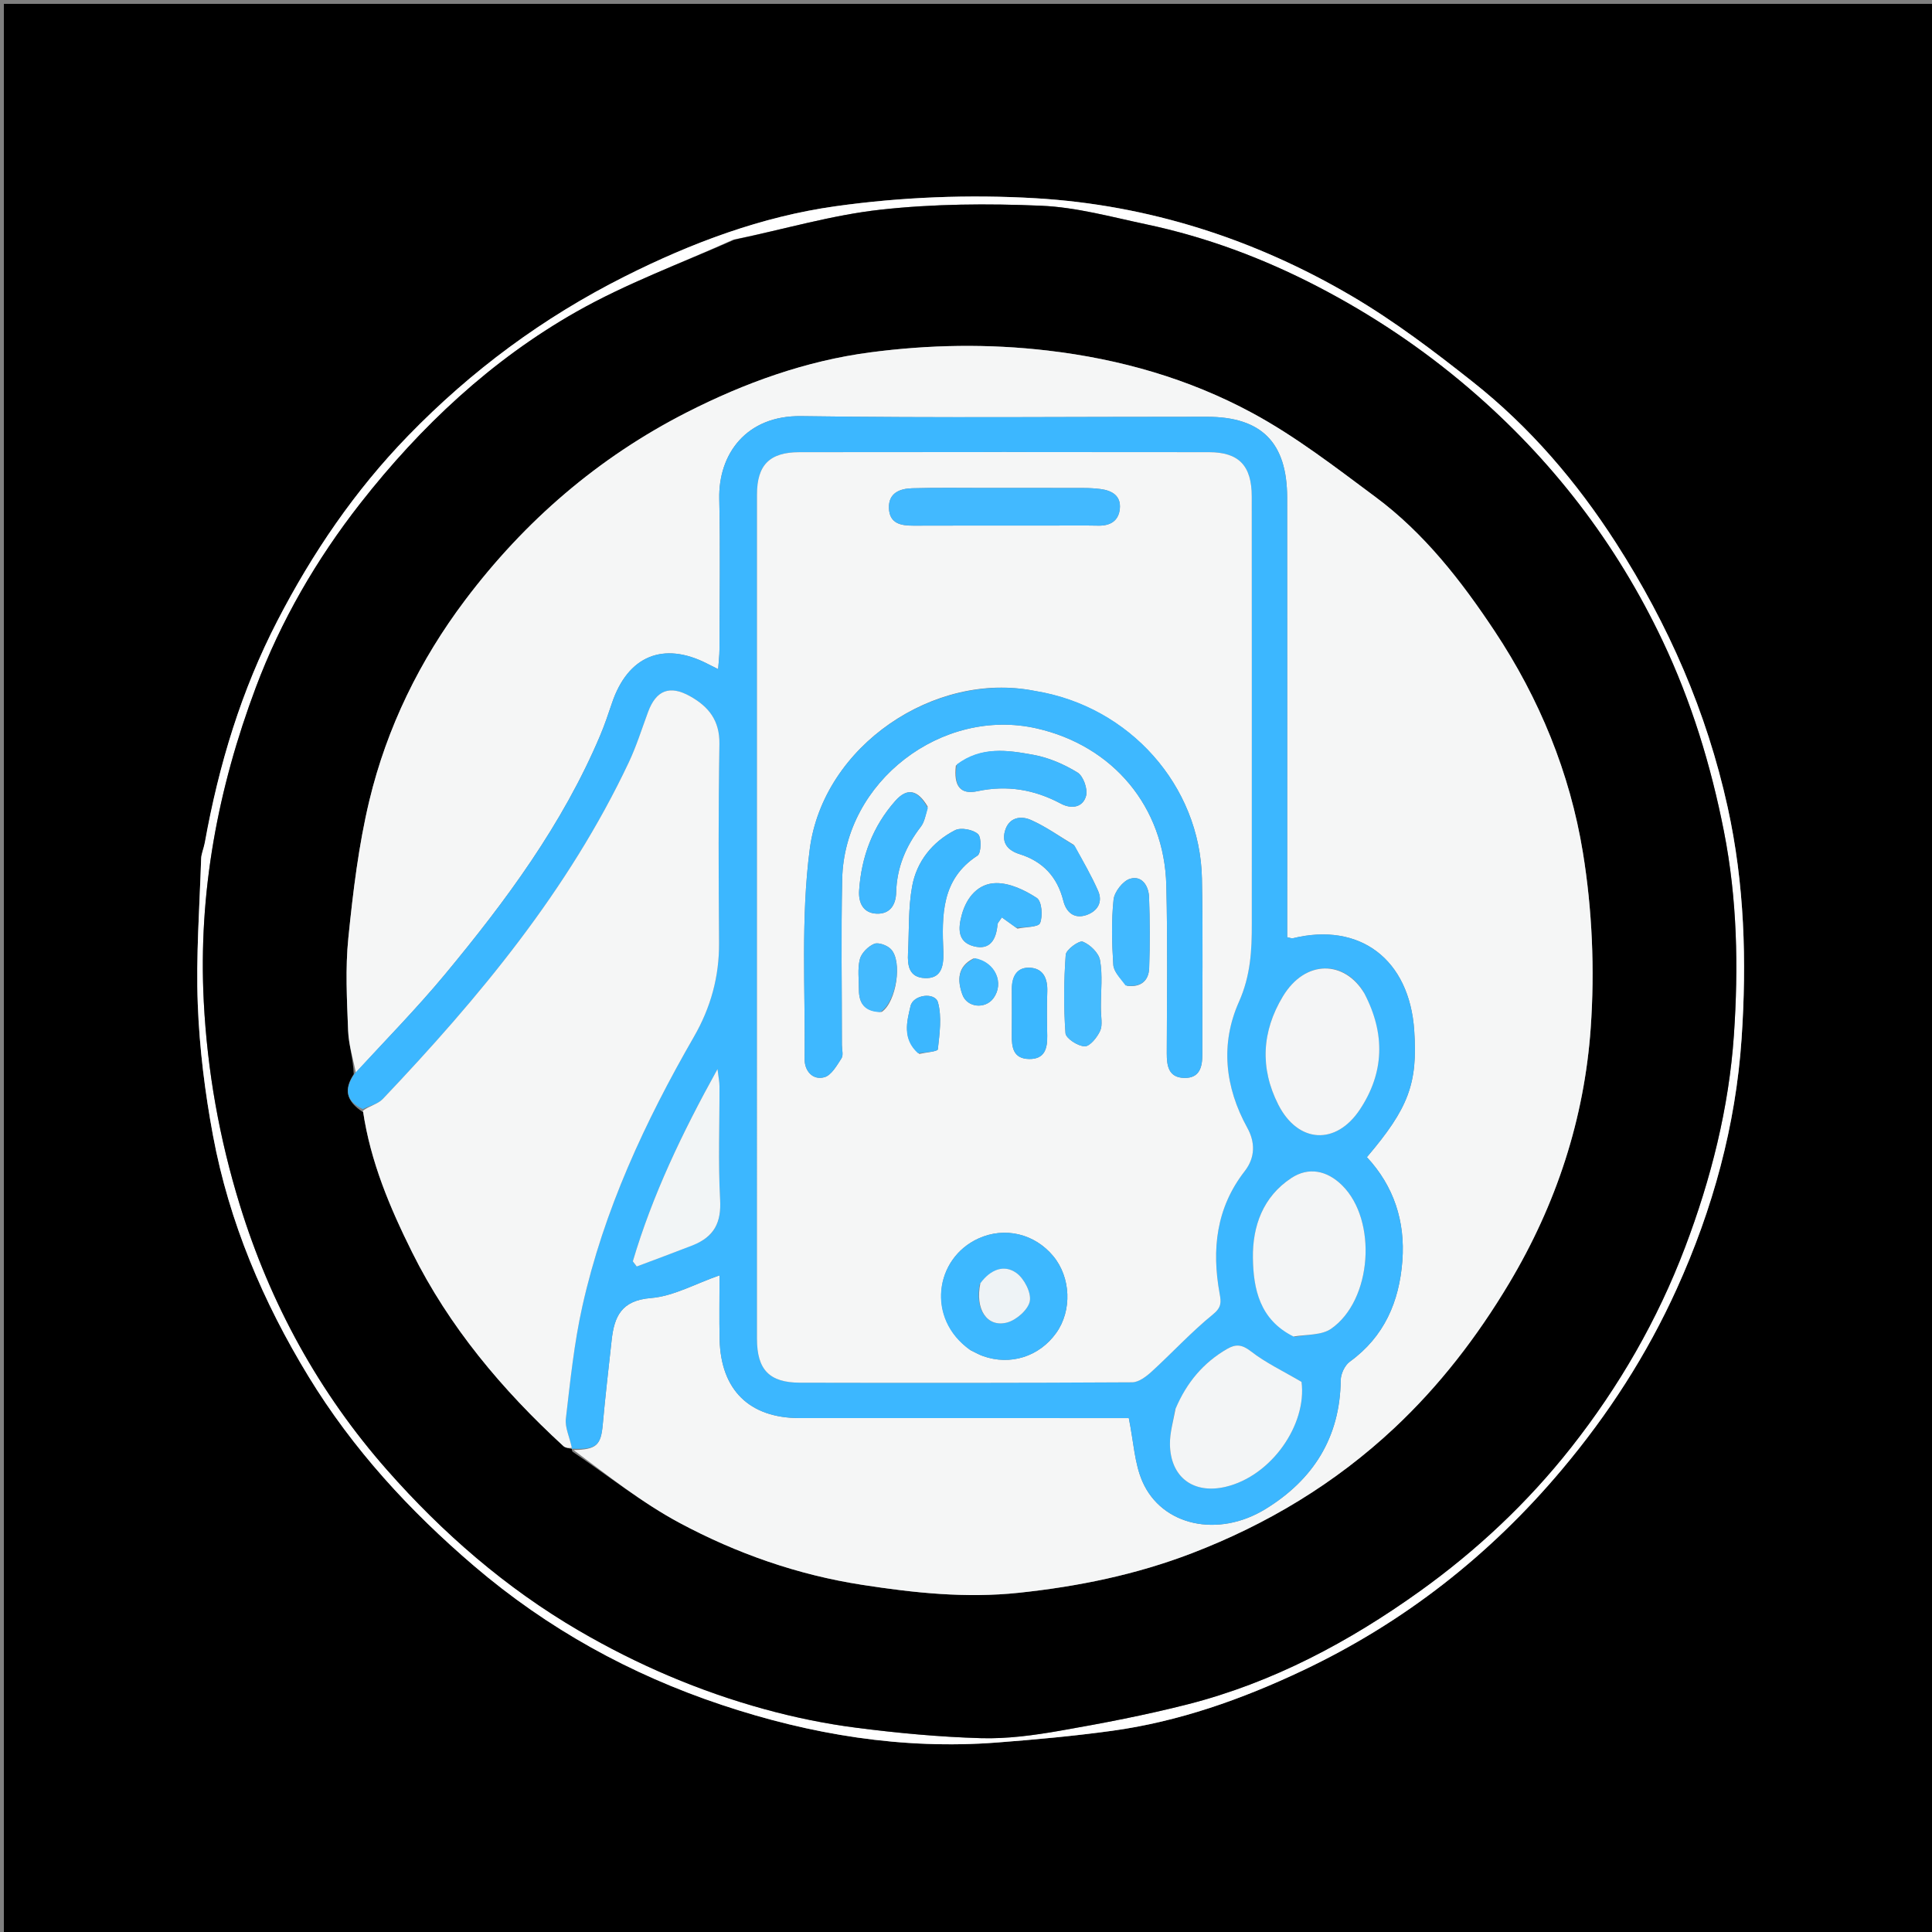 <svg xmlns="http://www.w3.org/2000/svg" xml:space="preserve" viewBox="0 0 500 500"><rect x="0" y="0" width="500" height="500" fill="#808080" stroke="none"/><path d="M278 501H1V1h500v500H278M53 218.49c-.327 1.246-.902 2.485-.942 3.74-.404 12.583-1.357 25.193-.871 37.746.44 11.352 1.857 22.759 3.942 33.936 4.164 22.323 12.94 43.017 24.728 62.341 11.436 18.746 26.127 34.733 42.813 49 19.005 16.248 40.466 28.078 64.059 35.954 23.102 7.713 46.858 11.63 71.309 9.754 9.923-.762 19.853-1.67 29.71-3.022 17.332-2.378 33.684-8.172 49.415-15.62 26.145-12.38 48.42-29.826 67.047-51.985 12.013-14.29 22.027-29.776 29.74-46.81 9.336-20.618 15.253-42.265 16.768-64.676 1.35-19.982.777-40.087-3.603-59.953-5.437-24.658-15.3-47.236-28.911-68.402-10.197-15.857-22.298-29.984-37.032-41.648-9.991-7.91-20.246-15.69-31.2-22.141-25.208-14.846-52.736-23.662-81.886-25.392-17.23-1.022-34.832-.327-51.919 2.073-19.032 2.674-37.14 9.435-54.521 18.18-21.09 10.611-39.612 24.312-56.017 41.205-13.812 14.223-24.77 30.351-33.828 47.864C62.5 178.613 56.66 197.748 53 218.49z"/><path fill="#FFF" d="M53 218.043c3.66-20.295 9.5-39.43 18.8-57.409 9.06-17.513 20.017-33.641 33.829-47.864 16.405-16.893 34.927-30.594 56.017-41.204 17.382-8.746 35.49-15.507 54.521-18.18 17.087-2.4 34.69-3.096 51.919-2.074 29.15 1.73 56.678 10.546 81.887 25.392 10.953 6.45 21.208 14.23 31.2 22.14 14.733 11.665 26.834 25.792 37.031 41.649 13.61 21.166 23.474 43.744 28.911 68.402 4.38 19.866 4.954 39.971 3.603 59.953-1.515 22.411-7.432 44.058-16.768 64.675-7.713 17.035-17.727 32.521-29.74 46.811-18.627 22.159-40.902 39.605-67.047 51.985-15.731 7.448-32.083 13.242-49.416 15.62-9.856 1.352-19.786 2.26-29.71 3.022-24.45 1.876-48.206-2.041-71.308-9.754-23.593-7.876-45.054-19.706-64.059-35.955-16.686-14.266-31.377-30.253-42.813-48.999-11.789-19.324-20.564-40.018-24.728-62.34-2.085-11.178-3.503-22.585-3.942-33.937-.486-12.553.467-25.163.871-37.745.04-1.256.615-2.495.942-4.188M189.702 62.035c-13.567 6.153-27.68 11.345-40.58 18.672-21.967 12.476-40.229 29.591-55.82 49.494-11.406 14.558-20.642 30.505-27.1 47.712-9.798 26.105-14.924 53.054-13.467 81.317.929 18.033 4.039 35.394 9.295 52.501 7.867 25.608 20.527 48.718 38.194 68.76 14.341 16.268 30.672 30.475 49.549 41.496 15.176 8.86 31.221 15.725 48.144 20.364 7.754 2.126 15.711 3.762 23.683 4.786 10.706 1.376 21.503 2.389 32.285 2.7 6.808.197 13.733-.753 20.476-1.93 11.098-1.94 22.197-4.065 33.105-6.855 21.9-5.6 41.585-16.082 59.85-29.151 14.786-10.581 28.056-23.034 39.288-37.293 12.377-15.714 22.344-32.958 29.49-51.804 6.738-17.771 11.353-36.113 12.639-54.928 1.198-17.521.87-35.158-2.572-52.672-3.37-17.146-8.435-33.655-15.882-49.355-12.008-25.316-28.732-47.063-50.117-65.36-12.136-10.384-25.255-19.127-39.334-26.42-13.989-7.247-28.728-12.748-44.19-16.015-9.006-1.903-18.056-4.421-27.166-4.811-13.845-.593-27.861-.496-41.614 1.026-12.575 1.392-24.897 5.063-38.156 7.766z"/><path d="M190.115 62.017c12.846-2.685 25.168-6.356 37.743-7.748 13.753-1.522 27.769-1.619 41.614-1.026 9.11.39 18.16 2.908 27.166 4.811 15.462 3.267 30.201 8.768 44.19 16.015 14.079 7.293 27.198 16.036 39.334 26.42 21.385 18.297 38.109 40.044 50.117 65.36 7.447 15.7 12.512 32.21 15.882 49.355 3.442 17.514 3.77 35.15 2.572 52.672-1.286 18.815-5.9 37.157-12.64 54.928-7.145 18.846-17.112 36.09-29.49 51.804-11.23 14.26-24.5 26.712-39.288 37.293-18.264 13.069-37.95 23.551-59.849 29.151-10.908 2.79-22.007 4.916-33.105 6.854-6.743 1.178-13.668 2.128-20.476 1.931-10.782-.311-21.579-1.324-32.285-2.7-7.972-1.024-15.929-2.66-23.683-4.786-16.923-4.64-32.968-11.503-48.144-20.364-18.877-11.02-35.208-25.228-49.549-41.497-17.667-20.041-30.327-43.151-38.194-68.759-5.256-17.107-8.366-34.468-9.295-52.5-1.457-28.264 3.669-55.213 13.467-81.318 6.458-17.207 15.694-33.154 27.1-47.712 15.591-19.903 33.853-37.018 55.82-49.494 12.9-7.327 27.013-12.52 40.993-18.69m-42.136 312.99s-.072.018.166.669c9.217 6.217 18.001 13.242 27.752 18.462 14.76 7.9 30.497 13.43 47.253 16.019 13.489 2.084 26.781 3.51 40.531 2.053 15.394-1.632 30.29-4.682 44.705-10.208 19.53-7.487 37.177-18.109 52.447-32.415 11.725-10.987 21.424-23.587 29.711-37.445 12.245-20.476 19.486-42.62 21.134-66.13 1.054-15.042.396-30.533-2.029-45.409-3.346-20.529-11.238-39.799-22.858-57.3-8.64-13.015-18.199-25.31-30.825-34.69-10.352-7.691-20.672-15.696-31.966-21.782-16.363-8.818-34.081-13.899-52.801-16.098-15.477-1.819-30.786-1.545-46.011.464-16.652 2.197-32.437 7.875-47.426 15.512-22.942 11.689-41.98 28.138-57.405 48.621-11.712 15.552-20.228 32.932-24.773 51.857-2.79 11.62-4.218 23.626-5.432 35.543-.806 7.92-.364 15.998-.058 23.989.14 3.649 1.3 7.259 1.452 11.275-2.561 3.874-2.08 6.964 2.444 9.867 1.908 12.855 6.933 24.689 12.633 36.158 9.616 19.347 23.322 35.656 39.168 50.215.538.494 1.458.573 2.188.772z"/><path fill="#F5F6F6" d="M92.09 277.605c-.696-3.627-1.856-7.237-1.996-10.886-.306-7.991-.748-16.069.058-23.99 1.214-11.916 2.642-23.922 5.432-35.542 4.545-18.925 13.061-36.305 24.773-51.857 15.426-20.483 34.463-36.932 57.405-48.621 14.989-7.637 30.774-13.315 47.426-15.512 15.225-2.009 30.534-2.283 46.01-.464 18.72 2.2 36.44 7.28 52.802 16.098 11.294 6.086 21.614 14.091 31.966 21.782 12.626 9.38 22.185 21.675 30.825 34.69 11.62 17.501 19.512 36.771 22.858 57.3 2.425 14.876 3.083 30.367 2.029 45.409-1.648 23.51-8.89 45.654-21.134 66.13-8.287 13.858-17.986 26.458-29.711 37.445-15.27 14.306-32.918 24.928-52.447 32.415-14.416 5.526-29.31 8.576-44.705 10.208-13.75 1.457-27.042.031-40.531-2.053-16.756-2.59-32.493-8.118-47.253-16.02-9.75-5.22-18.535-12.244-27.451-18.865 5.899-.117 7.07-1.239 7.548-6.583.65-7.281 1.5-14.546 2.295-21.814.671-6.13 2.497-10.324 10.15-10.938 5.863-.47 11.505-3.695 17.779-5.88 0 5.673-.102 11.13.02 16.581.293 13.075 7.695 20.353 20.657 20.363 26.832.02 53.664.007 80.495.007h4.743c1.258 6.176 1.465 11.7 3.526 16.413 5.005 11.444 19.552 14.66 31.847 7.117 12.3-7.546 19.307-18.479 19.473-33.35.018-1.633 1.052-3.844 2.344-4.78 8.94-6.482 12.812-15.546 13.61-26.116.77-10.202-2.209-19.327-9.183-26.823 10.824-12.725 13.174-19.099 12.252-32.784-1.24-18.403-14.052-28.119-31.44-23.86-.288.071-.638-.113-1.44-.277v-5.283c0-36.164.018-72.329-.01-108.493-.01-14.233-6.624-20.896-20.723-20.905-34.998-.023-70.001.34-104.992-.176-14.33-.211-21.51 9.89-21.25 21.42.292 12.994.077 25.998.052 38.997-.003 1.542-.203 3.083-.342 5.067-1.348-.678-2.07-1.036-2.788-1.404-11.382-5.84-20.58-2.035-24.69 10.18-.953 2.834-1.911 5.677-3.074 8.428-9.707 22.968-24.369 42.762-40.132 61.77-7.305 8.808-15.365 16.99-23.082 25.456z"/><path fill="#3CB7FF" d="M91.819 277.8c7.99-8.66 16.049-16.843 23.354-25.652 15.763-19.007 30.425-38.801 40.132-61.769 1.163-2.751 2.121-5.594 3.074-8.428 4.11-12.215 13.308-16.02 24.69-10.18.717.368 1.44.726 2.788 1.404.14-1.984.34-3.525.342-5.067.025-13 .24-26.003-.053-38.996-.26-11.531 6.92-21.632 21.251-21.42 34.99.515 69.994.152 104.992.175 14.099.009 20.713 6.672 20.724 20.905.027 36.164.009 72.329.01 108.493v5.283c.801.164 1.151.348 1.438.278 17.39-4.26 30.202 5.456 31.441 23.86.922 13.684-1.428 20.058-12.252 32.783 6.974 7.496 9.953 16.621 9.183 26.823-.798 10.57-4.67 19.634-13.61 26.116-1.292.936-2.326 3.147-2.344 4.78-.166 14.871-7.172 25.804-19.473 33.35-12.295 7.542-26.842 4.327-31.847-7.117-2.06-4.713-2.268-10.237-3.526-16.413h-4.743c-26.831 0-53.663.014-80.495-.007-12.962-.01-20.364-7.288-20.657-20.363-.122-5.452-.02-10.908-.02-16.581-6.274 2.185-11.916 5.41-17.778 5.88-7.654.614-9.48 4.809-10.15 10.938-.796 7.268-1.645 14.533-2.296 21.814-.478 5.344-1.65 6.466-7.667 6.258-.42.078-.348.06-.353-.291-.554-2.736-1.798-5.203-1.53-7.493 1.137-9.724 2.132-19.527 4.26-29.06 5.557-24.906 16.226-47.8 28.897-69.813 4.33-7.521 6.551-15.526 6.489-24.264-.123-17.159-.196-34.323.092-51.478.102-6.07-2.778-9.668-7.585-12.358-5.266-2.948-8.796-1.575-10.883 4.075-1.612 4.367-3.009 8.842-4.99 13.038-15.626 33.108-38.695 60.816-63.656 87.11-1.257 1.323-3.44 1.768-5.19 2.621-4.413-2.076-4.893-5.166-2.06-9.234m232.144-47.3c0-33.997.017-67.994-.013-101.99-.007-8.013-3.318-11.476-11.081-11.485-35.33-.042-70.66-.043-105.99.002-7.716.01-10.971 3.321-10.973 10.966-.016 72.826-.017 145.652-.002 218.478.001 8.008 3.198 11.35 11.12 11.366 28.663.058 57.328.072 85.99-.099 1.704-.01 3.65-1.505 5.05-2.783 5.34-4.876 10.255-10.248 15.85-14.794 2.244-1.823 2.13-3.148 1.724-5.38-2.08-11.409-.896-22.197 6.491-31.687 2.785-3.578 2.709-7.527.683-11.194-5.854-10.594-7-21.802-2.178-32.615 3.024-6.78 3.36-13.344 3.33-20.286-.01-2.5 0-5 0-8.5m11.173 115.494c3.148-.65 6.907-.417 9.34-2.1 10.644-7.362 12.024-28.083 2.865-37.126-3.955-3.905-8.72-4.798-13.135-1.897-7.36 4.838-10.067 12.471-9.955 20.661.109 8.02 1.738 16.002 10.885 20.462m17.777-89.256c-4.882-8.169-15.05-8.57-20.909 1.138-5.446 9.024-5.984 18.54-1.188 27.99 5.085 10.017 14.92 10.646 21.138 1.25 6.286-9.498 6.622-19.552.959-30.378m-48.837 108.217c-.458 2.935-1.332 5.875-1.295 8.804.108 8.557 6.081 12.989 14.418 11.024 11.868-2.797 21.063-16.11 19.635-27.148-4.799-2.826-9.281-4.944-13.103-7.913-2.302-1.788-3.908-1.92-6.156-.62-6.121 3.543-10.44 8.64-13.499 15.853m-124.509-42.85c5.359-2.064 7.114-5.79 6.798-11.606-.53-9.771-.132-19.592-.164-29.391-.003-1.133-.253-2.265-.513-4.43-9.213 16.637-16.848 32.648-21.913 49.754l1.014 1.332c4.71-1.759 9.419-3.517 14.778-5.66z"/><path fill="#F5F6F6" d="M93.934 287.447c1.695-1.266 3.877-1.71 5.134-3.034 24.96-26.294 48.03-54.002 63.657-87.11 1.98-4.196 3.377-8.671 4.99-13.038 2.086-5.65 5.616-7.023 10.882-4.075 4.807 2.69 7.687 6.289 7.585 12.358-.288 17.155-.215 34.32-.092 51.478.062 8.738-2.16 16.743-6.489 24.264-12.67 22.013-23.34 44.907-28.898 69.813-2.127 9.533-3.122 19.336-4.26 29.06-.267 2.29.977 4.757 1.537 7.53-.73.114-1.65.035-2.19-.46-15.845-14.558-29.55-30.867-39.167-50.214-5.7-11.47-10.725-23.303-12.69-36.572zM323.962 231c0 3-.009 5.5.002 8 .03 6.941-.307 13.505-3.33 20.285-4.822 10.813-3.677 22.02 2.177 32.615 2.026 3.667 2.102 7.616-.683 11.194-7.387 9.49-8.57 20.278-6.491 31.688.406 2.231.52 3.556-1.724 5.379-5.595 4.546-10.51 9.918-15.85 14.794-1.4 1.278-3.346 2.773-5.05 2.783-28.662.17-57.327.157-85.99.099-7.922-.016-11.119-3.358-11.12-11.366-.015-72.826-.014-145.652.002-218.478.002-7.645 3.257-10.957 10.973-10.966 35.33-.045 70.66-.044 105.99-.002 7.763.01 11.074 3.472 11.081 11.485.03 33.996.013 67.993.013 102.49m-56.302-52.21c-25.72-5.161-54.59 14.148-58.098 40.97-2.338 17.872-1.136 36.214-1.327 54.348-.031 2.952 2.006 5.51 5.097 4.683 1.813-.484 3.236-3.03 4.446-4.9.533-.825.104-2.275.104-3.44.008-14.327-.241-28.658.079-42.977.562-25.182 25.776-44.552 50.35-38.957 19.755 4.499 33.023 20.293 33.53 40.59.36 14.483.159 28.982.12 43.474-.008 3.319.483 6.282 4.488 6.384 4.03.102 4.724-2.797 4.712-6.157-.051-15.16.21-30.323-.101-45.476-.491-23.99-18.717-44.53-43.4-48.543m-16.417 170.694c1.048.494 2.062 1.08 3.147 1.466 7.093 2.523 14.576.147 18.953-5.974 4.145-5.798 3.808-14.401-.781-19.913-4.81-5.777-12.506-7.65-19.344-4.54-11.315 5.145-13.548 20.75-1.975 28.961m4.257-223.196c-6.477.006-12.958-.113-19.43.074-3.17.092-6.154 1.196-6.015 5.143.14 3.991 3.06 4.548 6.358 4.534 11.626-.05 23.251-.02 34.877-.02 4.318 0 8.638-.07 12.954.02 3.156.066 5.277-1.286 5.57-4.406.312-3.315-2.005-4.666-4.939-5.06-1.473-.198-2.972-.269-4.46-.274-7.971-.025-15.943-.011-24.915-.011m-11.361 119.95c-.393-9.44-.555-18.702 8.842-24.81.958-.622 1.086-4.66.134-5.556-1.264-1.19-4.449-1.785-5.97-1.003-5.856 3.01-9.911 8.077-11.087 14.52-1.029 5.637-.758 11.511-1.064 17.28-.172 3.246.282 6.28 4.325 6.462 3.99.18 4.953-2.57 4.82-6.893m3.23-48.082c-.596 5.217 1.12 7.559 5.58 6.61 7.7-1.638 14.77-.431 21.612 3.224 2.768 1.478 5.72.967 6.519-2.052.466-1.761-.726-5.095-2.22-6.013-3.463-2.126-7.446-3.858-11.43-4.578-6.606-1.193-13.48-2.318-20.06 2.809m-7.281 10.591c-2.588-4.398-5.317-4.948-8.397-1.464-5.83 6.592-8.764 14.436-9.35 23.149-.212 3.146 1.004 5.876 4.509 6.025 3.404.145 4.992-2.175 5.075-5.498.16-6.393 2.48-11.938 6.36-16.97.95-1.23 1.264-2.953 1.803-5.242m37.788 9.891c-3.664-2.177-7.176-4.694-11.042-6.415-2.741-1.22-5.808-.652-6.775 2.91-.85 3.135.875 5.002 3.818 5.922 6.046 1.89 9.766 5.914 11.314 12.084.747 2.975 2.808 4.738 5.923 3.692 2.84-.954 4.388-3.292 3.065-6.293-1.715-3.89-3.852-7.593-6.303-11.9m13.836 36.502c3.5.437 5.572-1.279 5.693-4.613.223-6.103.192-12.225-.028-18.329-.104-2.894-1.813-5.682-4.902-4.778-1.862.545-4.076 3.394-4.286 5.4-.585 5.568-.435 11.252-.07 16.858.118 1.81 1.802 3.517 3.593 5.462m-6.807 5.265c-.004-3.978.472-8.041-.218-11.896-.338-1.893-2.578-4.063-4.469-4.804-.954-.374-4.314 2.065-4.41 3.39-.49 6.742-.548 13.557-.062 20.295.097 1.344 3.204 3.362 4.963 3.405 1.353.033 3.246-2.33 4.016-4.03.688-1.516.167-3.58.18-6.36m-21.59-20.073c2.05-.441 5.42-.353 5.856-1.44.743-1.855.437-5.654-.837-6.492-3.087-2.029-6.999-3.893-10.552-3.846-4.539.06-7.604 3.56-8.868 8.173-.957 3.493-1.162 7.028 3.04 8.15 4.31 1.15 5.881-1.796 6.205-5.645.035-.416.476-.799 1.114-1.804 1.21.864 2.307 1.649 4.042 2.904m-1.453 16.5c0 3.645.04 7.29-.011 10.934-.045 3.228.329 6.233 4.463 6.306 4.06.072 4.772-2.714 4.706-6.067-.076-3.809-.12-7.624.013-11.43.115-3.255-.988-5.874-4.34-6.119-3.402-.248-4.995 2.073-4.83 6.376m-33.663 5.05c3.754-2.525 5.437-13.104 2.339-16.263-.972-.991-3.214-1.808-4.307-1.35-1.56.654-3.293 2.376-3.7 3.963-.635 2.482-.245 5.232-.25 7.869-.006 3.446 1.375 5.714 5.918 5.782m9.722 10.88c1.67-.39 4.728-.627 4.79-1.193.443-4.033 1.07-8.35.035-12.138-.747-2.73-6.413-2.054-7.107.947-.922 3.99-2.22 8.439 2.282 12.384m14.001-24.714c-4.212 2.107-4.175 5.67-2.868 9.338 1.214 3.408 5.934 3.848 8.055.94 2.837-3.89.518-9.383-5.187-10.278z"/><path fill="#F3F5F6" d="M334.744 345.88c-8.755-4.347-10.384-12.33-10.493-20.349-.112-8.19 2.595-15.823 9.955-20.66 4.414-2.902 9.18-2.009 13.135 1.896 9.159 9.043 7.78 29.764-2.865 37.126-2.433 1.683-6.192 1.45-9.732 1.988z"/><path fill="#F4F5F6" d="M353.084 257.073c5.492 10.49 5.156 20.544-1.13 30.042-6.219 9.396-16.053 8.767-21.138-1.25-4.796-9.45-4.258-18.966 1.188-27.99 5.86-9.709 16.027-9.307 21.08-.802z"/><path fill="#F3F5F6" d="M304.229 364.584c2.906-6.843 7.225-11.94 13.346-15.483 2.248-1.3 3.854-1.168 6.156.62 3.822 2.969 8.304 5.087 13.103 7.913 1.428 11.039-7.767 24.351-19.635 27.148-8.337 1.965-14.31-2.467-14.418-11.024-.037-2.93.837-5.87 1.448-9.174z"/><path fill="#F2F5F6" d="M179.242 322.295c-5.034 1.95-9.743 3.71-14.453 5.468l-1.014-1.332c5.065-17.106 12.7-33.117 21.913-49.754.26 2.165.51 3.297.513 4.43.032 9.8-.366 19.62.164 29.39.316 5.817-1.44 9.543-7.123 11.798z"/><path fill="#3EB8FF" d="M268.09 178.85c24.253 3.952 42.479 24.491 42.97 48.482.31 15.153.05 30.317.101 45.476.012 3.36-.682 6.259-4.712 6.157-4.005-.102-4.496-3.065-4.488-6.384.039-14.492.24-28.99-.12-43.474-.507-20.297-13.775-36.091-33.53-40.59-24.574-5.595-49.788 13.775-50.35 38.957-.32 14.319-.07 28.65-.079 42.976 0 1.166.43 2.616-.104 3.44-1.21 1.871-2.633 4.417-4.446 4.901-3.091.827-5.128-1.731-5.097-4.683.191-18.134-1.01-36.476 1.327-54.347 3.507-26.823 32.379-46.132 58.528-40.911z"/><path fill="#3DB8FF" d="M250.932 349.272c-11.262-8-9.03-23.605 2.286-28.75 6.838-3.11 14.533-1.237 19.344 4.54 4.59 5.512 4.926 14.115.78 19.913-4.376 6.121-11.859 8.497-18.952 5.974-1.085-.387-2.1-.972-3.458-1.677m2.593-16.847c-1.23 6.415 1.909 11.165 7.073 9.852 2.4-.61 5.494-3.318 5.916-5.526.422-2.21-1.461-5.865-3.468-7.304-3.182-2.282-6.68-.926-9.521 2.978z"/><path fill="#42B9FF" d="M256 126.287c8.472 0 16.444-.014 24.416.011 1.487.005 2.986.076 4.459.273 2.934.395 5.25 1.746 4.94 5.061-.294 3.12-2.415 4.472-5.571 4.407-4.316-.09-8.636-.02-12.954-.02-11.626 0-23.251-.032-34.877.019-3.297.014-6.219-.543-6.358-4.534-.139-3.947 2.845-5.051 6.016-5.143 6.471-.187 12.952-.068 19.93-.074z"/><path fill="#3CB7FF" d="M244.138 246.696c.134 3.863-.83 6.614-4.82 6.434-4.042-.183-4.496-3.216-4.324-6.461.306-5.77.035-11.644 1.064-17.281 1.176-6.443 5.23-11.51 11.087-14.52 1.521-.782 4.706-.188 5.97 1.003.952.897.824 4.934-.134 5.556-9.397 6.108-9.235 15.37-8.843 25.27z"/><path fill="#3FB8FF" d="M247.612 197.835c6.338-4.807 13.212-3.682 19.818-2.489 3.984.72 7.967 2.452 11.43 4.578 1.494.918 2.686 4.252 2.22 6.013-.799 3.019-3.751 3.53-6.519 2.052-6.842-3.655-13.912-4.862-21.612-3.224-4.46.949-6.176-1.393-5.337-6.93zM240.122 209.142c-.572 1.893-.886 3.615-1.836 4.847-3.88 5.03-6.2 10.576-6.36 16.969-.083 3.323-1.67 5.643-5.075 5.498-3.505-.149-4.721-2.879-4.51-6.025.587-8.713 3.522-16.557 9.35-23.15 3.081-3.483 5.81-2.933 8.431 1.861zM278.124 218.899c2.204 4.045 4.34 7.749 6.056 11.638 1.323 3-.224 5.34-3.065 6.293-3.115 1.046-5.176-.717-5.923-3.692-1.548-6.17-5.268-10.194-11.314-12.084-2.943-.92-4.668-2.787-3.818-5.923.967-3.561 4.034-4.13 6.775-2.909 3.866 1.721 7.378 4.238 11.29 6.677z"/><path fill="#41B9FF" d="M291.302 255.044c-1.38-1.85-3.064-3.558-3.182-5.367-.365-5.606-.515-11.29.07-16.857.21-2.007 2.424-4.856 4.286-5.4 3.089-.905 4.798 1.883 4.902 4.777.22 6.104.25 12.226.028 18.33-.12 3.333-2.193 5.049-6.104 4.517z"/><path fill="#45BBFE" d="M284.906 260.882c-.013 2.301.508 4.366-.18 5.883-.77 1.698-2.663 4.062-4.016 4.029-1.76-.043-4.866-2.061-4.963-3.405-.486-6.738-.429-13.553.062-20.295.096-1.325 3.456-3.764 4.41-3.39 1.89.741 4.13 2.91 4.47 4.804.689 3.855.213 7.918.217 12.374z"/><path fill="#3FB8FF" d="M262.998 240.095c-1.417-1.02-2.514-1.804-3.724-2.668-.638 1.005-1.08 1.388-1.114 1.804-.324 3.85-1.895 6.796-6.205 5.645-4.202-1.122-3.997-4.657-3.04-8.15 1.264-4.613 4.33-8.113 8.868-8.173 3.553-.047 7.465 1.817 10.552 3.846 1.274.838 1.58 4.637.837 6.491-.436 1.088-3.806 1-6.174 1.205z"/><path fill="#3BB7FF" d="M261.864 256.38c-.165-3.852 1.428-6.173 4.83-5.925 3.352.245 4.455 2.864 4.34 6.119-.133 3.806-.089 7.621-.013 11.43.066 3.353-.646 6.14-4.706 6.067-4.134-.073-4.508-3.078-4.463-6.306.05-3.644.011-7.29.012-11.384z"/><path fill="#44BAFE" d="M227.81 261.935c-4.152-.12-5.533-2.39-5.527-5.835.005-2.637-.385-5.387.25-7.869.407-1.587 2.14-3.31 3.7-3.963 1.093-.458 3.335.359 4.307 1.35 3.098 3.159 1.415 13.738-2.73 16.317z"/><path fill="#3CB7FF" d="M237.563 272.565c-4.143-3.748-2.844-8.197-1.922-12.187.694-3.001 6.36-3.677 7.107-.947 1.035 3.788.408 8.105-.035 12.138-.062.566-3.12.804-5.15.996z"/><path fill="#40B9FF" d="M252.32 247.982c5.31.961 7.628 6.454 4.79 10.345-2.12 2.907-6.84 2.467-8.054-.94-1.307-3.669-1.344-7.232 3.264-9.405z"/><path fill="#EEF3F6" d="M253.726 332.09c2.64-3.57 6.138-4.925 9.32-2.643 2.007 1.439 3.89 5.094 3.468 7.304-.422 2.208-3.516 4.916-5.916 5.526-5.164 1.313-8.303-3.437-6.872-10.188z"/></svg>